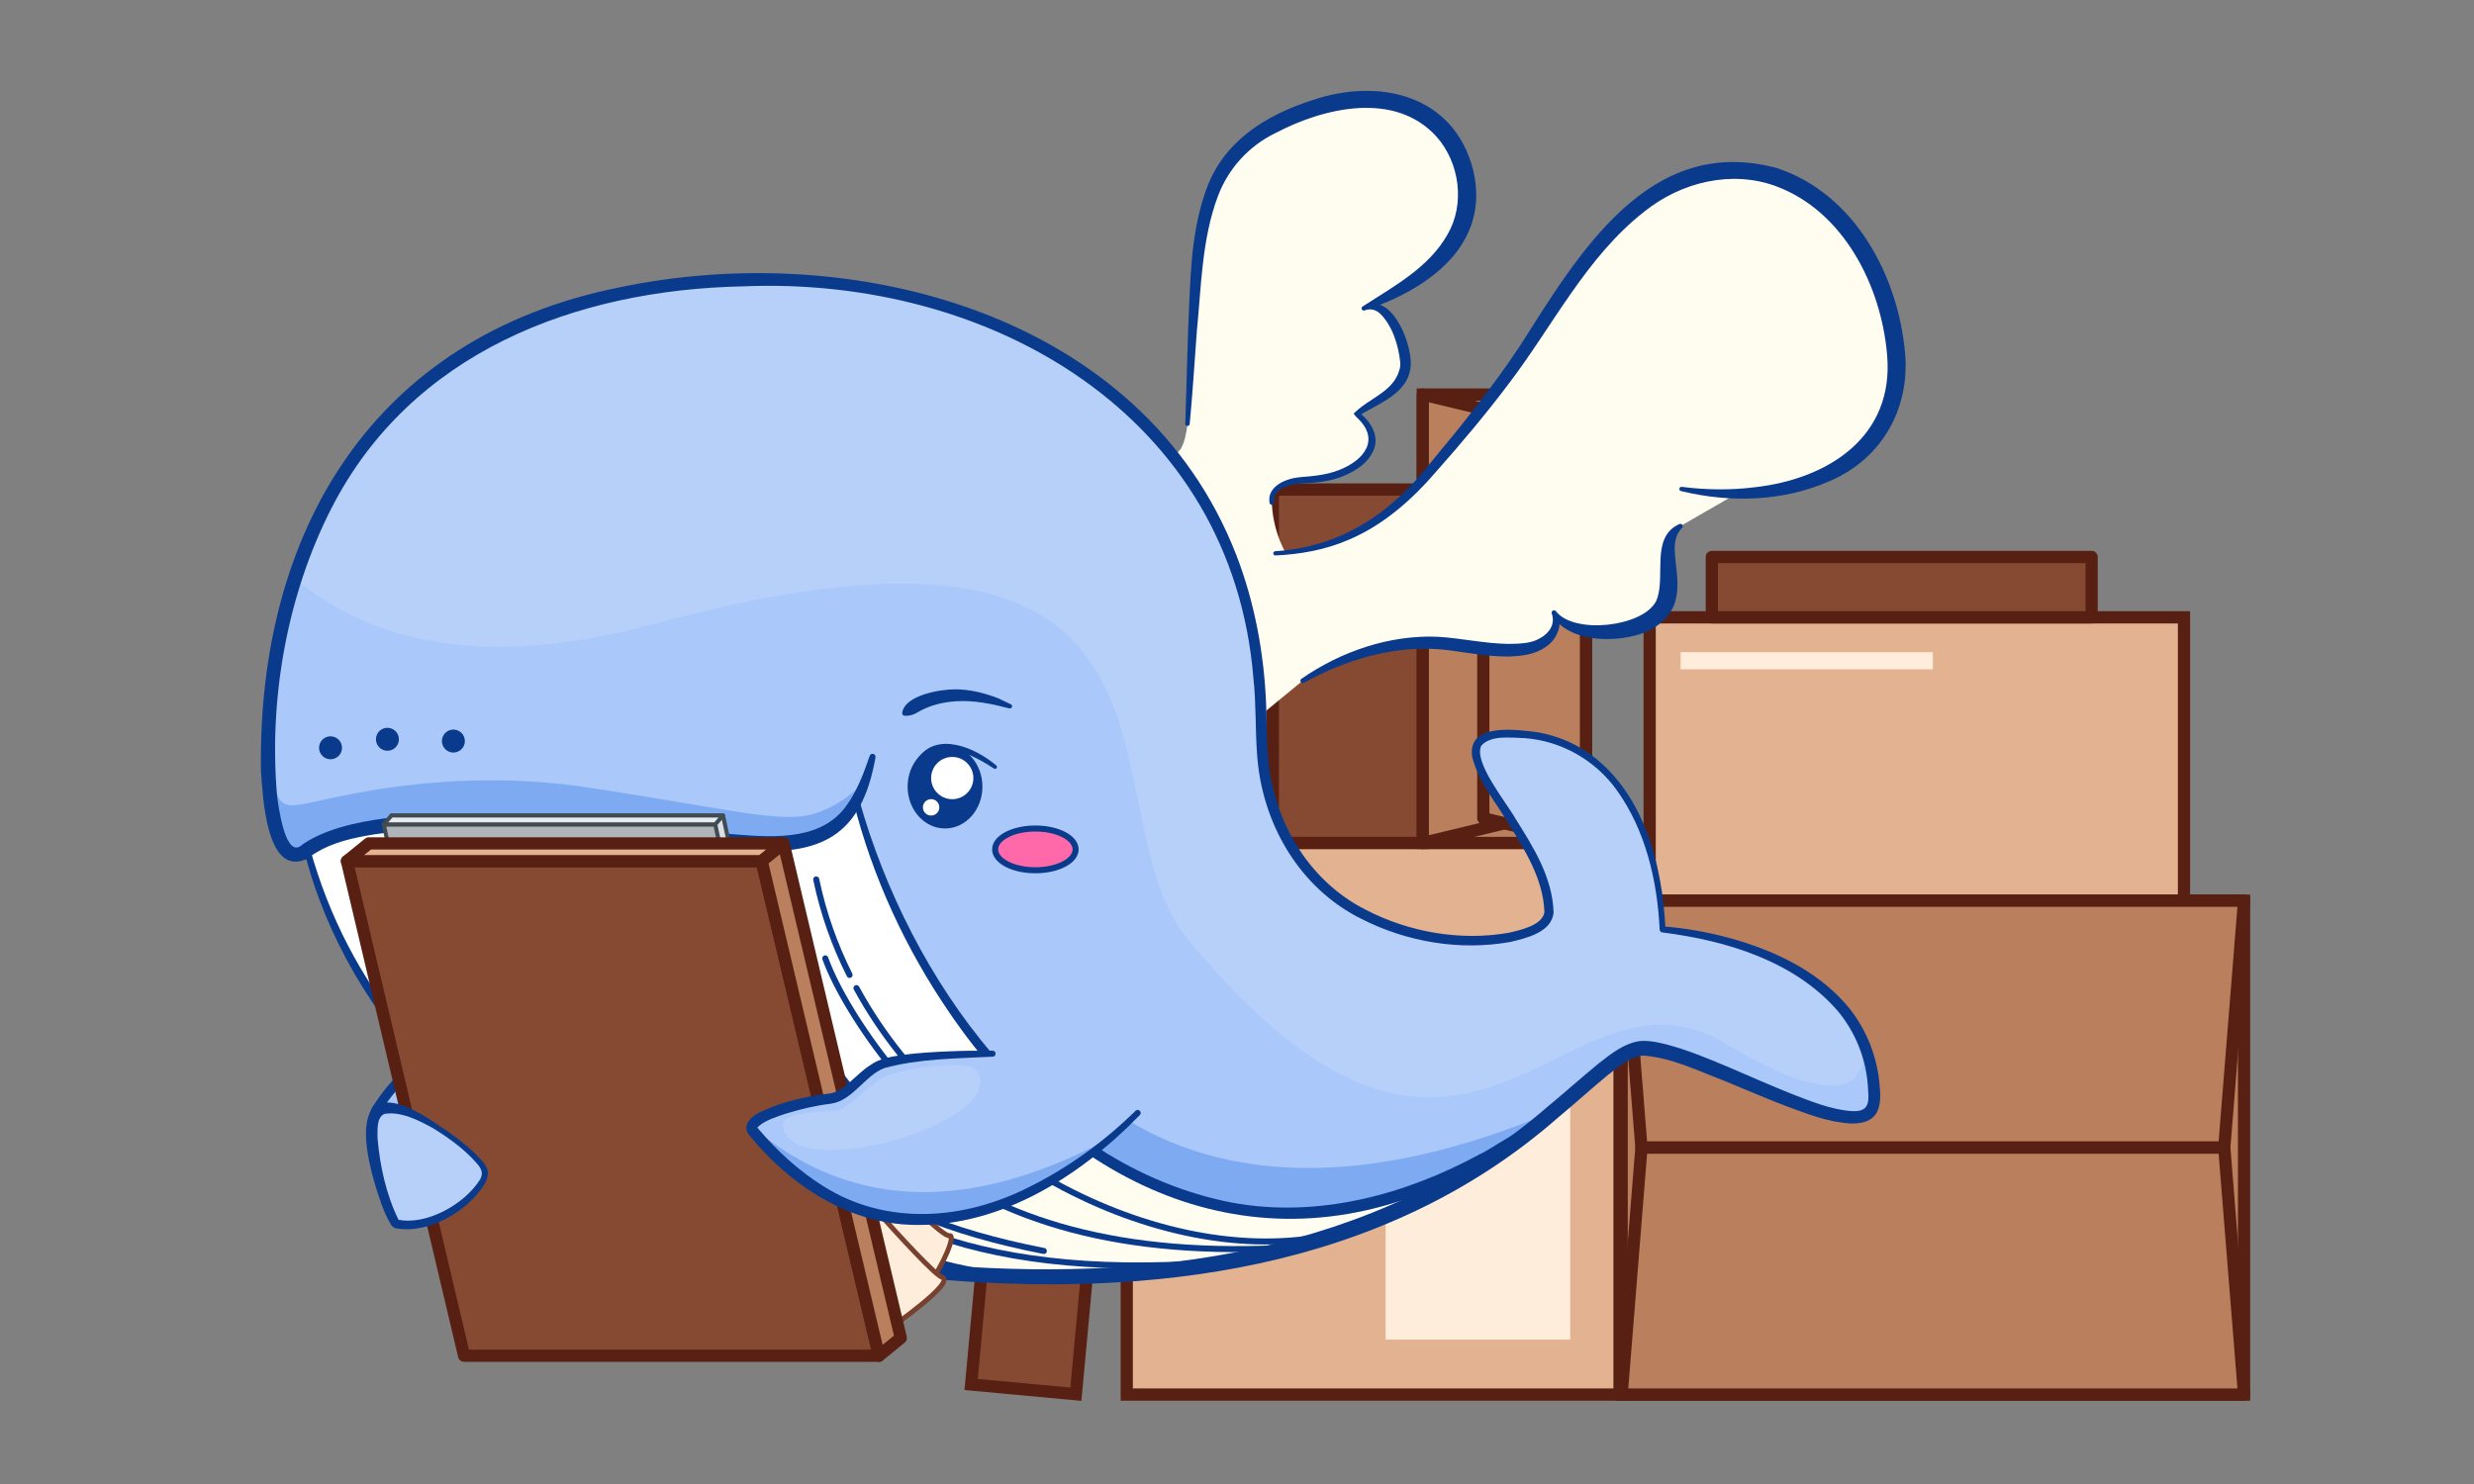 <?xml version="1.0" encoding="UTF-8"?>
<svg xmlns="http://www.w3.org/2000/svg" width="500" height="300" xmlns:xlink="http://www.w3.org/1999/xlink" viewBox="0 0 500 300">
  <rect x="0" y="0" width="500" height="300" fill="#808080" stroke="none"/>
  <defs>
    <style>
      .cls-1, .cls-2 {
        fill: #e3b391;
      }

      .cls-1, .cls-2, .cls-3, .cls-4, .cls-5, .cls-6, .cls-7, .cls-8, .cls-9, .cls-10, .cls-11 {
        stroke-linecap: round;
      }

      .cls-1, .cls-2, .cls-6, .cls-8, .cls-9, .cls-11 {
        stroke: #582012;
        stroke-width: 2.47px;
      }

      .cls-1, .cls-12, .cls-6, .cls-9 {
        stroke-miterlimit: 10;
      }

      .cls-13 {
        clip-path: url(#clippath-2);
      }

      .cls-13, .cls-4, .cls-14, .cls-15, .cls-16 {
        fill: none;
      }

      .cls-17, .cls-12 {
        fill: #ffeddb;
      }

      .cls-18 {
        fill: #fff;
      }

      .cls-19 {
        fill: #aac8fa;
      }

      .cls-2, .cls-3, .cls-4, .cls-5, .cls-7, .cls-8, .cls-10, .cls-11 {
        stroke-linejoin: round;
      }

      .cls-20 {
        fill: #8c4901;
        mix-blend-mode: multiply;
        opacity: .15;
      }

      .cls-3, .cls-4 {
        stroke: #0a3a8c;
        stroke-width: 1.22px;
      }

      .cls-3, .cls-21 {
        fill: #0a3a8c;
      }

      .cls-22 {
        fill: #fffdf0;
      }

      .cls-5 {
        fill: #e6ecf0;
      }

      .cls-5, .cls-7, .cls-10 {
        stroke: #414b52;
        stroke-width: .82px;
      }

      .cls-23 {
        fill: #b6d0fa;
      }

      .cls-24 {
        fill: #7eaaf2;
      }

      .cls-12 {
        stroke: #78402e;
      }

      .cls-6, .cls-11 {
        fill: #854a31;
      }

      .cls-14 {
        isolation: isolate;
      }

      .cls-7 {
        fill: #d9e1e6;
      }

      .cls-25 {
        fill: #ff69aa;
      }

      .cls-15 {
        clip-path: url(#clippath);
      }

      .cls-8, .cls-9 {
        fill: #ba7f5d;
      }

      .cls-16 {
        clip-path: url(#clippath-1);
      }

      .cls-10 {
        fill: #aeb4b8;
      }
    </style>
    <clipPath id="clippath">
      <path class="cls-19" d="m139.78,212.23s-44.52-17.87-63.97,12.41c-2.89,4.5.08,19.95,5.19,18.79,2.31-.52,4.34-1.13,5.33-1.54,3.12-1.29,6.27.96,11.28,1.52,4.47.5,21.69-7.93,21.69-7.93"/>
    </clipPath>
    <clipPath id="clippath-1">
      <path class="cls-23" d="m62.11,171.83c8.84,33.92,43.65,86.24,150.99,86.24,85.75,0,107.12-46.17,118.99-46.17s46.76,22.77,46.76,10.2c0-31.31-42.8-34.21-42.8-34.21,0,0-.26-39.58-30.87-39.58-19.26,0,7.92,19.79,7.92,36.15,0,9.5-58.13,12.93-58.13-37.2,0-67.12-57.43-90.76-99.38-90.76-92.34,0-101.43,69.21-101.43,97.18,0,4.84,1.21,23.66,7.95,18.15,16.34-12.11,79.11-1.27,91.95-1.27s18.57-2.94,22.34-17.59"/>
    </clipPath>
    <clipPath id="clippath-2">
      <path class="cls-19" d="m229.93,224.98s-42.48,46.02-77.68,3.75c-2.53-3.04,11.76-6.35,15.28-6.6,3.44-.24,5.3-3.73,9.63-6.52,3.86-2.49,23.45-2.61,23.45-2.61"/>
    </clipPath>
  </defs>
  <g class="cls-14">
    <g id="Layer_1" data-name="Layer 1">
      <g>
        <rect class="cls-1" x="227.72" y="170.41" width="99.59" height="111.51"/>
        <rect class="cls-9" x="327.74" y="182.08" width="125.79" height="99.84"/>
        <rect class="cls-1" x="333.4" y="124.8" width="107.99" height="57.28"/>
        <rect class="cls-9" x="287.55" y="79.76" width="32.98" height="90.65"/>
        <rect class="cls-6" x="257.24" y="98.96" width="30.32" height="71.45"/>
        <rect class="cls-11" x="345.96" y="112.6" width="76.76" height="12.2"/>
        <rect class="cls-6" x="201.12" y="174.56" width="21.26" height="106.54" transform="translate(21.92 -18.56) rotate(5.29)"/>
        <polygon class="cls-8" points="449.53 232 331.74 232 327.74 182.08 453.53 182.08 449.53 232"/>
        <polygon class="cls-8" points="331.74 232 449.53 232 453.53 281.92 327.74 281.92 331.74 232"/>
        <rect class="cls-17" x="280.04" y="193" width="37.3" height="77.81"/>
        <rect class="cls-17" x="339.65" y="131.84" width="50.99" height="3.47"/>
        <polygon class="cls-8" points="308.31 165.41 287.55 170.41 287.55 79.76 308.31 84.76 308.31 165.41"/>
        <polygon class="cls-8" points="299.78 84.76 320.53 79.76 320.53 170.41 299.78 165.41 299.78 84.76"/>
      </g>
      <g>
        <g>
          <path class="cls-19" d="m139.78,212.23s-44.52-17.87-63.97,12.41c-2.89,4.5.08,19.95,5.19,18.79,2.31-.52,4.34-1.13,5.33-1.54,3.12-1.29,6.27.96,11.28,1.52,4.47.5,21.69-7.93,21.69-7.93"/>
          <g class="cls-15">
            <path class="cls-24" d="m102.88,201.9s-9.38,29.46,2.81,45.39c12.18,15.94,24.44-17.96,24.44-17.96l-27.24-27.43Z"/>
          </g>
        </g>
        <path class="cls-21" d="m139.55,212.78c-20.23-7.48-48.39-9.15-61.89,10.9,0,0-.58.87-.58.87-.58.81-.68,1.61-.81,2.61-.32,4.12.56,8.37,1.79,12.3.53,1.86,3.84,10,5.85,5.65.71-1.32.6-3.8,2.41-4.28,1.56-.55,3.28-.32,4.8.07,2.44.61,4.62,1.46,7.08,1.57,4.48-.52,8.75-2.5,12.96-4.13,2.65-1.07,5.27-2.23,7.88-3.39.3-.14.66,0,.8.3.13.29,0,.63-.27.77-5.13,2.63-10.33,5.09-15.82,7.04-1.74.59-3.57,1.21-5.48,1.32-1.15.02-2.32-.25-3.44-.47-2.57-.47-5.39-1.97-7.86-1.18,0,0-.2.07-.2.07,0,0-.06.02-.03.01.17-.06.19-.2.06.07-.39.95-.58,2-1.05,3.04-.7,1.91-2.83,3.21-4.79,1.99-4.96-3.48-7.07-15.17-6.61-20.95.1-1.11.42-2.53,1.12-3.47l.62-.91c10.35-15.49,30.01-18.71,47.21-15.52,5.71,1,11.3,2.48,16.72,4.62.7.32.32,1.39-.45,1.1h0Z"/>
      </g>
      <path class="cls-22" d="m339.81,98.84c19.67,3.78,45.25-3.08,43.39-27.41-1.28-16.79-12.76-36.02-31.13-36.94-20.95-1.05-32.85,19.52-42.81,34.67-6.13,9.32-13.44,18.18-20.76,26.65-8.51,9.85-17.7,15.28-30.76,16.05h-12.2s5.94,35.58,6.33,35.18,11.39-9.41,11.39-9.41c6.75-4.32,14.56-6.93,22.53-7.66,7.65-.69,15.88,2.58,23.26,1.08,3.15-.64,6.77-3.66,4.97-7.25,1.01,1.72,2.86,2.83,4.8,3.31,5.31,1.33,13.57.75,17.07-4.06,3.4-4.68-1.42-13.47,3.75-16.71l10.64-6.13"/>
      <path class="cls-22" d="m257.04,101.6c-.47-3.26,3.62-4.38,6.06-4.52,3.32-.19,6.32-.53,9.33-2.07,3.2-1.63,6.2-4.68,4.24-8.44-.26-.5-2.04-3.24-2.81-2.59,3.6-3.07,8.81-4.11,10.09-9.28.84-3.42-3.04-14.93-8.26-12.38,7.84-3.83,16.32-8.32,19.57-16.42,2.62-6.52.98-14.45-3.76-19.65-9.42-10.34-25.92-5.96-36.4.36-9,5.43-11.81,14.84-12.89,24.71-1.24,11.37-1.46,22.93-2.21,34.35-1.05,8.83-4.18,6.45-7.52,2.94l5.33,37.63s37.51-3.1,28.37-8.13c-9.14-5.03-9.14-16.51-9.14-16.51Z"/>
      <g>
        <path class="cls-23" d="m62.11,171.83c8.84,33.92,43.65,86.24,150.99,86.24,85.75,0,107.12-46.17,118.99-46.17s46.76,22.77,46.76,10.2c0-31.31-42.8-34.21-42.8-34.21,0,0-.26-39.58-30.87-39.58-19.26,0,7.92,19.79,7.92,36.15,0,9.5-58.13,12.93-58.13-37.2,0-67.12-57.43-90.76-99.38-90.76-92.34,0-101.43,69.21-101.43,97.18,0,4.84,1.21,23.66,7.95,18.15,16.34-12.11,79.11-1.27,91.95-1.27s18.57-2.94,22.34-17.59"/>
        <g class="cls-16">
          <path class="cls-19" d="m376.32,210.02s5.23,20.68-27.75.88c-32.98-19.8-51.32,48.35-108.57-21.12-21.59-26.2,9.37-95.51-108.3-63.54-81.53,22.15-84.96-45.95-88.12-11.92-3.17,34.03-32.45,72.52,43.01,78.21,75.46,5.69,100.13,61.81,171.17,64.62,71.04,2.81,129.61-4.15,128.82-29.56-.79-25.41-10.25-17.57-10.25-17.57Z"/>
          <path class="cls-24" d="m226.21,225.36c20.61,13.54,49.92,15.42,88.05-.85,0,0-55.65,50.23-77.81,27.01-8.57-8.98-21.02-17.81-22.05-21.73-1.64-6.21,11.82-4.43,11.82-4.43Z"/>
          <path class="cls-24" d="m54.15,153.68c2.09,9.19,2.21,9.81,7.95,8.71,5.75-1.1,28.61-7.43,56.58-3.21,29.84,4.5,39.44,7.48,46.28,5.19,6.84-2.29,10.15-7.08,10.15-7.08,0,0-6.5,27.22-40.39,23.39-33.89-3.83-74.48,15.58-80.57,5.42-6.09-10.17,0-32.42,0-32.42Z"/>
        </g>
      </g>
      <path class="cls-18" d="m314.25,224.51c-3.11,2.6-6.67,5.43-10.77,8.3-6.67,4.67-14.79,9.48-24.83,13.61-16.2,6.68-37.42,11.65-65.56,11.65-67.16,0-105.92-20.49-127.7-44.13h0c-13.03-14.15-19.98-29.43-23.29-42.12,16.34-12.12,79.11-1.27,91.95-1.27,9.61,0,15.23-1.65,19.04-8.6,3.83,15.34,12.04,32.97,23.84,48.05,15.52,19.85,37.26,35.29,63.44,35.29,12.98,0,27.06-3.8,42.01-12.74,3.89-2.34,7.85-5.01,11.86-8.07Z"/>
      <path class="cls-22" d="m303.49,232.81c-6.67,4.67-14.79,9.48-24.83,13.61-16.2,6.68-37.42,11.65-65.56,11.65-67.16,0-105.92-20.49-127.7-44.13h0s28.89-9.05,60.56,6.61c31.66,15.66,50.99-10.54,50.99-10.54,15.52,19.85,37.26,35.29,63.44,35.29,12.98,0,27.06-3.8,42.01-12.74l1.09.23Z"/>
      <path class="cls-21" d="m257.72,111.43c13.02-.8,23.29-7.54,31.18-17.62,6.37-7.66,12.66-15.42,18.17-23.71,11.82-18.54,26.08-43.17,52.07-36.11,15.69,5.17,24.5,21.75,25.88,37.41,1,11.25-4.73,21.34-15.16,25.82-9.47,4.21-20.24,4.46-30.14,2.05-.52-.14-.36-.91.16-.85,4.93.63,9.9.69,14.77.08,14.89-1.68,28.24-10.26,26.73-26.83-1.19-13.9-8.79-28.98-22.46-34.03-9-3.32-19.22-.81-26.62,5.15-11.78,9.22-18.51,23.19-27.48,34.91-4.54,6.03-9.39,11.79-14.38,17.43-4.93,5.75-10.78,11.01-17.86,13.98-4.68,2.06-9.77,2.94-14.8,3.18-.24.01-.44-.17-.45-.41-.01-.23.17-.43.4-.45h0Z"/>
      <path class="cls-21" d="m339.91,106.74c-1.16,1.23-1.44,2.63-1.45,4.19.05,3.59,1.21,7.1.03,10.92-.65,2.06-2.26,3.77-4.02,4.94-5.38,3.5-17.83,3.65-20.85-2.75-.02,0,.84-.46.84-.46,1.7,2.39.22,5.75-2.09,7.21-2.16,1.57-4.93,1.84-7.49,1.93-4.9.05-9.63-1.12-14.4-1.5-9.37-.62-18.8,2.29-26.95,6.81-.23.13-.53.05-.66-.18-.12-.22-.05-.48.14-.62,7.97-5.53,17.85-8.94,27.64-8.5,4.79.3,9.49,1.38,14.22,1.44,2.17-.05,4.46-.02,6.36-1.14,1.85-1,3.16-2.85,2.38-5.01-.19-.5.53-.88.84-.46,3.64,4.73,17.43,3.21,20.21-1.95,2.22-4.62-1.33-12.94,4.75-15.67.48-.21.93.45.51.81h0Z"/>
      <path class="cls-21" d="m239.55,85.64l.56-18.74c.48-9.39.34-19.12,3.53-28.17,3.35-9.93,11.91-15.37,21.5-18.45,13.48-4.62,28.66-1.21,32.58,14.05,3.64,15.19-9.11,24.15-21.82,28.39-.61.33-1.05-.58-.4-.82,5.69-2.89,9.48,6.85,9.62,11.22.15,6.51-6.71,8.39-10.95,11.21,0,0-.6-.7-.59-.7.92-.66,1.8.33,2.38.92,1.57,1.6,2.6,4.06,1.71,6.27-1.13,2.87-3.84,4.5-6.54,5.56-2.68,1.04-5.57,1.25-8.27,1.36-2.23.21-5.63.98-5.37,3.8.03.25-.16.47-.41.5-.24.02-.46-.14-.5-.38-.57-3.42,3.42-4.97,6.16-5.2,2.75-.21,5.41-.47,7.86-1.43,5.19-2.01,8.45-6.27,3.55-10.7,0,0-.59-.7-.59-.7,3.11-3.17,8.01-4.37,9.26-8.84.19-.52.2-1.01.17-1.58-.36-3.39-1.57-7.4-4.1-9.84-.86-.76-1.9-1.05-3.01-.65,0,0-.4-.82-.4-.82,6.5-4.2,13.29-7.85,17.04-14.46,3.61-6.13,2.51-14.47-2.15-19.76-8.38-9.34-22.77-5.96-32.61-.78-5.37,2.61-9.52,7.16-11.63,12.79-3.24,8.66-3.34,18.13-4.25,27.31-.47,6.22-.84,12.47-1.44,18.7-.03.55-.94.54-.91-.06h0Z"/>
      <ellipse class="cls-21" cx="190.99" cy="159.02" rx="7.56" ry="8.46"/>
      <circle class="cls-18" cx="192.45" cy="157.29" r="4.27"/>
      <circle class="cls-18" cx="188.18" cy="163.21" r="1.66"/>
      <ellipse class="cls-25" cx="209.25" cy="171.71" rx="8.13" ry="4.22"/>
      <g>
        <path class="cls-21" d="m62.69,171.68c15.57,55.71,70.99,79.66,124.43,83.77,44.29,4.05,91-1.67,125.71-31.77,3.44-2.83,6.75-5.83,10.28-8.71,2.03-1.55,4.22-3.4,6.93-4.22,2.11-.69,4.53-.15,6.58.34,4.52,1.19,8.69,2.94,12.84,4.69,4.14,1.76,8.23,3.59,12.36,5.25,3.99,1.54,8.24,3.31,12.44,3.59,4.03.24,3.39-2.42,3.2-5.61-.47-5.38-2.61-10.51-6.07-14.67-8.78-10.08-22.55-14.22-35.43-15.84-.31-.03-.54-.3-.54-.61-.47-9.84-2.85-20.05-8.66-28.15-4.32-6.04-11.21-9.98-18.62-10.52-2.78-.04-6.78-.71-8.77,1.53-1.63,3.34,5.09,11.49,6.92,14.76,3.61,5.76,7.47,11.83,7.69,18.92-.32,4.05-5.54,5.23-8.72,5.99-10.17,1.82-20.85.04-30.05-4.63-12.73-6.29-20.27-19.53-21.16-33.44-.37-4.84-.17-10.27-.72-15.1-4.25-53.36-53.24-81.46-103.15-79.36-33.83.68-67.09,13.31-83.2,44.87-8.93,17.44-12.66,38.43-11,57.92.26,2.05,1.66,13.46,5.19,10.01,16.32-11.23,64.02-3.92,84.42-2.25,7.82.57,18.07,2.09,24.04-3.87.8-.78,1.56-1.83,2.16-2.77,1.73-2.69,2.89-5.83,3.97-8.98.25-.73,1.32-.45,1.18.3-2.84,16.13-11.12,19.87-26.57,18.81-15.1-1.31-30.13-3.3-45.19-4.02-9.98-.46-20.03-.68-29.9.82-4.01.67-7.98,1.56-11.38,3.63,0,0-.95.6-.95.6-.4.29-.79.59-1.33.84-7.92,3.13-8.51-13.21-8.88-17.94-.71-48.45,22.65-87.65,72.09-97.69,47.45-10.09,106.04,5.13,125.04,54.05,3.68,9.54,5.57,19.71,6.01,29.9.12,2.98.09,7.12.33,10.04.79,13.19,7.93,25.81,19.92,31.81,8.69,4.5,19.05,6.29,28.73,4.61,2.49-.56,6.83-1.53,7.27-4.15-.17-6.56-3.9-12.52-7.3-18.01-2.59-4.39-6.1-8.38-7.32-13.54-.87-6.87,9.07-5.38,13.3-4.84,3.4.61,6.7,1.87,9.6,3.75,11.68,7.78,15.57,22.78,16.19,36.08,0,.03-.57-.6-.57-.6,4.55.35,9,1.14,13.38,2.32,8.75,2.39,17.47,6.4,23.58,13.33,3.84,4.4,6.24,10.02,6.82,15.83.58,4.74.16,8.46-5.66,8.38-4.78-.26-9.01-2-13.37-3.6-4.22-1.63-8.34-3.41-12.48-5.11-5.35-2.04-10.59-4.64-16.24-5.03-2.74.28-4.81,2.19-7.09,3.92-3.4,2.8-6.74,5.85-10.21,8.73-35.5,31.01-82.64,36.56-127.96,32.36-35.66-3.2-72.6-14.18-98.55-39.98-12.78-12.79-22.35-28.89-26.79-46.44-.08-.33.12-.66.44-.74.32-.08.65.11.74.43h0Z"/>
        <path class="cls-21" d="m173.68,161.82c10.18,36.05,36.57,73.71,75.26,81.29,17.22,3.2,34.95-1.51,50.13-9.78,1.6-.71,3.5-2.09,5.04-2.93,1.4-.82,3.62-2.14,4.94-3.1.01-.02,4.86-3.27,4.87-3.28.28-.19.66-.11.84.16.18.27.12.62-.13.82-6.18,4.86-12.74,9.31-19.81,12.89-40.4,20.28-78.72,2.29-102.81-32.98-8.92-12.99-15.66-27.51-19.51-42.8-.08-.33.12-.66.44-.74.33-.08.65.12.74.44h0Z"/>
        <circle class="cls-3" cx="91.63" cy="149.81" r="1.71"/>
        <ellipse class="cls-4" cx="209.25" cy="171.71" rx="8.13" ry="4.22"/>
        <path class="cls-4" d="m173.09,199.75c20.11,36.97,67.34,59.1,100.56,48.62"/>
        <path class="cls-4" d="m164.96,177.78c1.4,6.76,3.7,13.23,6.74,19.31"/>
        <path class="cls-4" d="m184.75,232.82c17.35,13.92,41.7,21.55,77.01,19.31"/>
        <path class="cls-4" d="m157.94,197.09c6.1,13.06,13.91,24.6,24.4,33.71"/>
        <path class="cls-4" d="m149.27,174.35c1.25,4,2.59,7.93,4.04,11.75"/>
        <path class="cls-4" d="m154.59,225.36c16.52,21.32,44.3,34.12,95.03,29.53"/>
        <path class="cls-4" d="m133.53,175.93c3.82,15.87,8.78,30.88,16.88,43.51"/>
        <path class="cls-4" d="m129.54,213c14.47,27.02,39.22,43.86,79.71,45.05"/>
        <path class="cls-4" d="m117.12,177.78c2.33,10.69,5.47,20.59,9.58,29.51"/>
        <path class="cls-4" d="m100.87,200.85c11.73,29.03,35.09,47.82,72.22,54.48"/>
        <path class="cls-4" d="m93.35,171.71c.65,4.65,1.49,9.14,2.53,13.45"/>
        <path class="cls-4" d="m76.65,180.68c6.24,30.33,26.25,51.15,56.88,64.64"/>
        <path class="cls-4" d="m166.79,193.74c4.31,11.96,20.5,34.22,36.85,42.91"/>
        <path class="cls-4" d="m167.67,234.99c10.2,8.23,23.71,14.08,43.29,17.9"/>
        <path class="cls-4" d="m128.01,204.56c13.19,30.43,36.93,47.43,75.63,53.52"/>
        <path class="cls-4" d="m118.68,194.71c13.36,40.56,38.2,58.87,70.63,62.45"/>
        <path class="cls-4" d="m90.72,208.03c8.65,14.88,31.19,30.3,47.76,39.12"/>
        <path class="cls-4" d="m96.7,175.93c2.46,14.38,7.56,29.95,16.89,42.35"/>
        <path class="cls-4" d="m114.6,220.56c12.6,14.9,28.61,26.64,50.36,33.06"/>
        <circle class="cls-3" cx="66.8" cy="151.17" r="1.71"/>
        <circle class="cls-3" cx="78.3" cy="149.45" r="1.71"/>
      </g>
      <path class="cls-21" d="m203.96,143.2c-3.54-.92-7.17-1.69-10.84-1.43-2.64.18-5.23.82-7.5,2.13-.74.48-1.58.84-2.76.8-.32,0-.57-.29-.52-.6.51-3.6,7.77-4.76,10.71-4.75,3,.01,5.87.73,8.63,1.79.89.4,1.76.82,2.62,1.24.22.11.31.37.2.59-.1.2-.33.29-.53.23h0Z"/>
      <path class="cls-21" d="m185.35,153.56c3.78-5.93,11.8-2.42,16,1.19.38.29-.06.89-.45.62-4.22-2.74-11.03-6.47-14.91-1.37-.28.39-.9-.03-.64-.43h0Z"/>
      <path class="cls-20" d="m165.76,220.98c-16.65,3.07-19.5,5.45-18.12,8.1,1.38,2.64,11.13,13.63,14.62,14.37,3.04-7.43,3.6-15.09,3.5-22.47Z"/>
      <g>
        <polygon class="cls-7" points="149.36 179.73 82.36 179.73 79.13 164.86 146.12 164.86 149.36 179.73"/>
        <polygon class="cls-10" points="147.78 181.53 80.78 181.53 77.55 166.65 144.55 166.65 147.78 181.53"/>
        <polygon class="cls-5" points="77.55 166.65 79.13 164.86 146.12 164.86 144.55 166.65 77.55 166.65"/>
        <path class="cls-12" d="m158.36,216.29s30.96,34.09,33.53,33.51-8.67,22.88-19.51,19.55c-10.84-3.33-14.02-53.06-14.02-53.06Z"/>
        <path class="cls-12" d="m163.61,229.23s23.89,27.96,26.79,28.97-10.7,10.41-10.7,10.41l-16.09-39.38Z"/>
        <polygon class="cls-11" points="177.63 274.07 93.8 274.07 70.12 174.09 153.94 174.09 177.63 274.07"/>
        <polygon class="cls-2" points="70.12 174.09 74.54 170.5 158.36 170.5 153.94 174.09 70.12 174.09"/>
        <polygon class="cls-8" points="153.94 174.09 158.36 170.5 182.05 270.48 177.63 274.07 153.94 174.09"/>
      </g>
      <g>
        <g>
          <path class="cls-19" d="m229.93,224.98s-42.48,46.02-77.68,3.75c-2.53-3.04,11.76-6.35,15.28-6.6,3.44-.24,5.3-3.73,9.63-6.52,3.86-2.49,23.45-2.61,23.45-2.61"/>
          <g class="cls-13">
            <path class="cls-24" d="m224.79,229.82c-29.51,16.08-54.48,14.83-74.86-3.89,0,0,24.27,47.08,34.98,46.75,10.71-.33,39.88-42.86,39.88-42.86"/>
            <path class="cls-23" d="m197.47,216.56c-1.87-2.86-17.03-.13-19.36,1.36-1.68,1.07-6.53,5.9-8.65,6.52-1.07.31-11.46.08-11.23,3,.97,12.32,45.98-.55,39.24-10.88Z"/>
          </g>
        </g>
        <path class="cls-21" d="m230.38,225.39c-12.43,12.82-29.49,23.53-47.98,22.12-12.36-1.07-23.23-8.52-30.88-17.93-1.9-2.04.51-4.07,2.35-4.88,4.27-1.94,8.63-2.98,13.29-3.59,3.18-.04,5.78-3.97,8.72-5.78,1.92-1.44,4.5-1.75,6.75-2.1,3.01-.39,6-.57,9-.69,2.99-.13,5.98-.17,8.98-.14.34,0,.61.28.6.61,0,.33-.27.6-.6.6-7.31.39-14.88.37-21.91,2.32-3.93,1.49-6.3,6.52-10.76,7.19-3.02.35-6.12,1.09-9.09,2-1.92.65-4.08,1.3-5.56,2.58-.17.17-.25.34-.23.3.02-.05-.09-.15.17.15,3.78,4.49,8.15,8.48,13.07,11.58,12.8,8.15,28.52,6.93,41.67.24,7.92-3.91,15.21-9.22,21.51-15.4.5-.58,1.46.22.89.83h0Z"/>
      </g>
      <g>
        <path class="cls-23" d="m80.11,247.41c7.8,1.9,19-7.19,17.81-10.86-1.19-3.67-17.42-15.49-21.47-11.96-4.06,3.53,2.41,22.51,3.67,22.82Z"/>
        <path class="cls-21" d="m80.32,246.54c5.84,1.27,13.5-3.07,16.64-8,.83-1.38.33-2.32-.66-3.43-2.46-2.81-5.54-5.03-8.71-7-2.93-1.61-6.58-3.51-9.93-2.92-1.57.76-1.35,3.12-1.36,4.84.45,5.59,1.76,11.54,4.27,16.62,0,0,.02.02,0,0-.07-.05-.16-.1-.25-.12h0Zm-.42,1.74c-.41-.1-.72-.46-.93-.78-1.5-2.55-2.35-5.4-3.22-8.2-3.87-13.22-2.18-22.14,12.42-12.13,3.22,2.08,6.36,4.37,8.99,7.19.51.61,1.05,1.18,1.36,2.12.25,1.01-.09,1.89-.43,2.63-3.32,5.67-11.53,10.49-18.19,9.17h0Z"/>
      </g>
    </g>
  </g>
</svg>